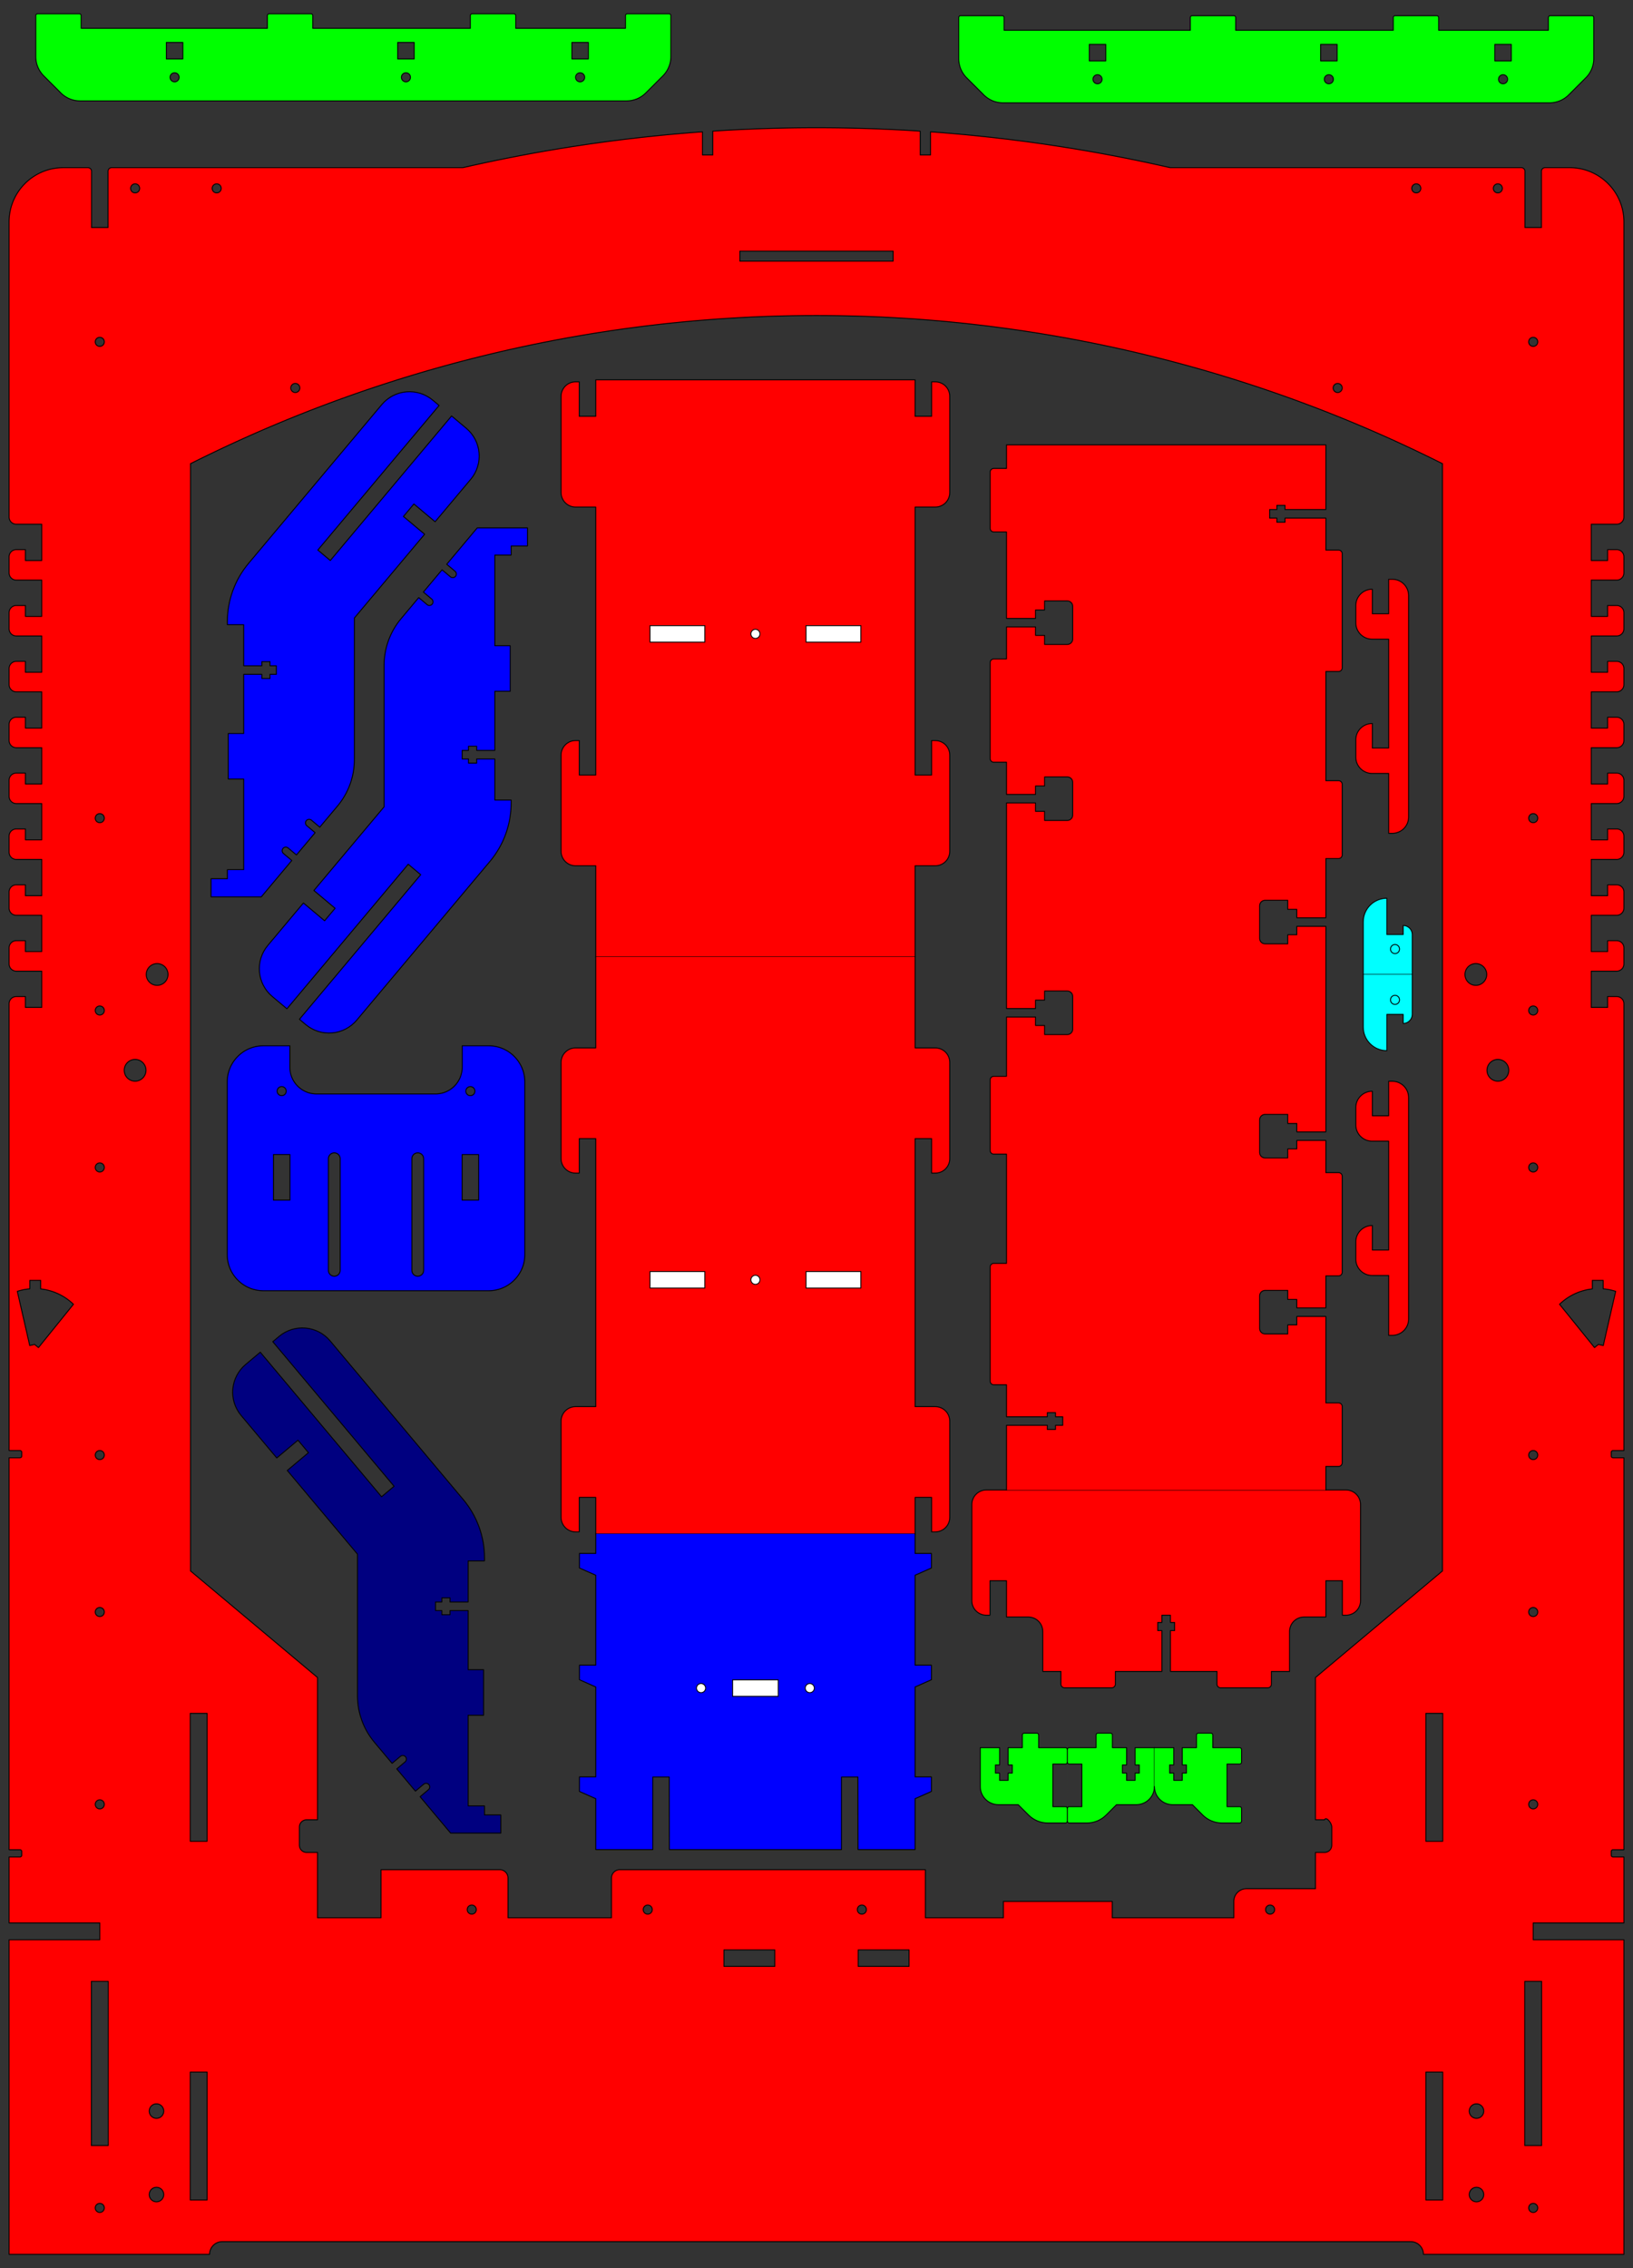 <?xml version="1.0" encoding="UTF-8" standalone="no"?>
<!-- Created with Inkscape (http://www.inkscape.org/) -->

<svg
   xmlns:dc="http://purl.org/dc/elements/1.1/"
   xmlns:cc="http://creativecommons.org/ns#"
   xmlns:rdf="http://www.w3.org/1999/02/22-rdf-syntax-ns#"
   xmlns:svg="http://www.w3.org/2000/svg"
   xmlns="http://www.w3.org/2000/svg"
   xmlns:sodipodi="http://sodipodi.sourceforge.net/DTD/sodipodi-0.dtd"
   xmlns:inkscape="http://www.inkscape.org/namespaces/inkscape"
   width="900mm"
   height="1250mm"
   viewBox="0 0 3188.976 4429.134"
   id="svg46764"
   version="1.1"
   inkscape:version="0.91 r13725"
   sodipodi:docname="A-1250x900_mm-mdf_9mm.svg">
  <rect x="0" y="0" width="3188.976" height="4429.134" fill="#333333" stroke="none"/>
  <defs
     id="defs46766" />
  <sodipodi:namedview
     id="base"
     pagecolor="#ffffff"
     bordercolor="#666666"
     borderopacity="1.0"
     inkscape:pageopacity="0.0"
     inkscape:pageshadow="2"
     inkscape:zoom="0.089635222"
     inkscape:cx="2627.5104"
     inkscape:cy="2556.2904"
     inkscape:document-units="mm"
     inkscape:current-layer="layer1"
     showgrid="false"
     inkscape:window-width="1152"
     inkscape:window-height="805"
     inkscape:window-x="0"
     inkscape:window-y="0"
     inkscape:window-maximized="1"
     inkscape:snap-bbox="false"
     inkscape:bbox-paths="true"
     inkscape:object-paths="true"
     inkscape:snap-intersection-paths="true"
     inkscape:object-nodes="true"
     inkscape:snap-midpoints="true"
     inkscape:snap-smooth-nodes="true" />
  <g
     inkscape:label="Capa 1"
     inkscape:groupmode="layer"
     id="layer1"
     transform="translate(0,3376.772)">
    <path
       style="display:inline;fill:#00ffff;fill-opacity:1;stroke:#000000;stroke-width:1.772;stroke-linecap:round;stroke-linejoin:round;stroke-miterlimit:4;stroke-dasharray:none;stroke-dashoffset:0"
       d="m 2708.273,-1622.693 c -25.44,0 -46.063,20.623 -46.063,46.063 l 0,102.756 95.669,0 0,-77.953 c 0,-9.784 -7.932,-17.717 -17.716,-17.717 l 0,17.717 -31.89,0 z"
       id="path12280-6-9"
       inkscape:connector-curvature="0"
       sodipodi:nodetypes="csccscccc" />
    <path
       sodipodi:nodetypes="csccccsc"
       inkscape:connector-curvature="0"
       id="path12287-7-0"
       d="m 2757.88,-1473.874 0,77.953 c 0,9.784 -7.932,17.717 -17.716,17.717 l 0,-17.717 -31.89,0 0,70.866 c -25.44,0 -46.063,-20.623 -46.063,-46.063 l 0,-102.756"
       style="display:inline;fill:#00ffff;fill-opacity:1;stroke:#000000;stroke-width:1.772;stroke-linecap:round;stroke-linejoin:round;stroke-miterlimit:4;stroke-dasharray:none;stroke-dashoffset:0" />
    <path
       style="display:inline;opacity:1;fill:#ff0000;fill-opacity:1;stroke:#000000;stroke-width:1.772;stroke-linecap:round;stroke-linejoin:round;stroke-miterlimit:4;stroke-dasharray:none;stroke-dashoffset:0;stroke-opacity:1"
       d="M 1594.473 249.459 C 1526.938 249.459 1459.406 251.695 1391.984 256.109 L 1391.984 302.602 L 1371.783 302.602 L 1371.783 257.508 C 1366.342 257.9 1360.897 258.271 1355.457 258.691 C 1275.91 264.844 1196.549 274.069 1117.564 286.373 C 1046.033 297.516 974.817 311.209 904.041 327.398 L 218.078 327.398 C 214.164 327.398 210.992 330.57 210.992 334.484 L 210.992 444.342 L 178.748 444.342 L 178.748 334.484 C 178.748 330.57 175.576 327.398 171.662 327.398 L 124.014 327.398 C 65.124 327.398 17.715 374.807 17.715 433.697 L 17.715 1009.519 C 17.715 1017.371 24.037 1023.693 31.889 1023.693 L 81.494 1023.693 L 81.494 1052.039 L 81.494 1073.299 L 81.494 1094.561 L 49.605 1094.561 L 49.605 1073.299 L 31.889 1073.299 C 24.037 1073.299 17.715 1079.621 17.715 1087.473 L 17.715 1118.623 C 17.715 1126.473 24.037 1132.795 31.889 1132.795 L 81.494 1132.795 L 81.494 1161.143 L 81.494 1182.402 L 81.494 1203.662 L 49.605 1203.662 L 49.605 1182.402 L 31.889 1182.402 C 24.037 1182.402 17.715 1188.72 17.715 1196.574 L 17.715 1227.711 C 17.715 1235.563 24.037 1241.883 31.889 1241.883 L 81.494 1241.883 L 81.494 1270.23 L 81.494 1291.49 L 81.494 1312.75 L 49.605 1312.75 L 49.605 1291.49 L 31.889 1291.49 C 24.037 1291.49 17.715 1297.812 17.715 1305.664 L 17.715 1336.799 C 17.715 1344.651 24.037 1350.973 31.889 1350.973 L 81.494 1350.973 L 81.494 1379.318 L 81.494 1400.578 L 81.494 1421.838 L 49.605 1421.838 L 49.605 1400.578 L 31.889 1400.578 C 24.037 1400.578 17.715 1406.9 17.715 1414.752 L 17.715 1445.887 C 17.715 1453.739 24.037 1460.061 31.889 1460.061 L 81.494 1460.061 L 81.494 1488.406 L 81.494 1509.666 L 81.494 1530.926 L 49.605 1530.926 L 49.605 1509.666 L 31.889 1509.666 C 24.037 1509.666 17.715 1515.988 17.715 1523.84 L 17.715 1554.982 C 17.715 1562.833 24.037 1569.156 31.889 1569.156 L 81.494 1569.156 L 81.494 1597.502 L 81.494 1618.762 L 81.494 1640.022 L 49.605 1640.022 L 49.605 1618.762 L 31.889 1618.762 C 24.037 1618.762 17.715 1625.082 17.715 1632.936 L 17.715 1664.07 C 17.715 1671.924 24.037 1678.244 31.889 1678.244 L 81.494 1678.244 L 81.494 1706.59 L 81.494 1727.85 L 81.494 1749.109 L 49.605 1749.109 L 49.605 1727.85 L 31.889 1727.85 C 24.037 1727.85 17.715 1734.176 17.715 1742.023 L 17.715 1773.158 C 17.715 1781.01 24.037 1787.332 31.889 1787.332 L 81.494 1787.332 L 81.494 1815.678 L 81.494 1836.938 L 81.494 1858.197 L 49.605 1858.197 L 49.605 1836.938 L 31.889 1836.938 C 24.037 1836.938 17.715 1843.259 17.715 1851.111 L 17.715 1882.248 C 17.715 1890.1 24.037 1896.42 31.889 1896.42 L 81.494 1896.42 L 81.494 1924.768 L 81.494 1946.027 L 81.494 1967.287 L 49.605 1967.287 L 49.605 1946.027 L 31.889 1946.027 C 24.037 1946.027 17.715 1952.347 17.715 1960.199 L 17.715 2832.525 L 38.975 2832.525 C 40.938 2832.525 42.518 2834.106 42.518 2836.068 L 42.518 2843.156 C 42.518 2845.119 40.938 2846.699 38.975 2846.699 L 17.715 2846.699 L 17.715 3612.053 L 38.975 3612.053 C 40.938 3612.053 42.518 3613.635 42.518 3615.598 L 42.518 3622.684 C 42.518 3624.647 40.938 3626.227 38.975 3626.227 L 17.715 3626.227 L 17.715 3693.516 L 17.715 3755.023 L 194.873 3755.023 L 194.873 3755.377 L 194.873 3787.621 L 194.873 3787.975 L 17.715 3787.975 L 17.715 4402.178 L 409.258 4402.178 C 409.258 4388.48 420.362 4377.373 434.061 4377.373 L 2754.93 4377.373 C 2768.628 4377.373 2779.732 4388.48 2779.732 4402.178 L 3171.262 4402.178 L 3171.262 3787.975 L 2994.096 3787.975 L 2994.096 3787.621 L 2994.096 3755.377 L 2994.096 3755.023 L 3171.262 3755.023 L 3171.262 3693.516 L 3171.262 3626.227 L 3150.008 3626.227 C 3148.045 3626.227 3146.465 3624.647 3146.465 3622.684 L 3146.465 3615.598 C 3146.465 3613.635 3148.045 3612.053 3150.008 3612.053 L 3171.262 3612.053 L 3171.262 2846.699 L 3150.008 2846.699 C 3148.045 2846.699 3146.465 2845.119 3146.465 2843.156 L 3146.465 2836.068 C 3146.465 2834.106 3148.045 2832.525 3150.008 2832.525 L 3171.262 2832.525 L 3171.262 1960.199 C 3171.262 1952.347 3164.94 1946.027 3157.088 1946.027 L 3139.371 1946.027 L 3139.371 1967.287 L 3107.482 1967.287 L 3107.482 1946.027 L 3107.482 1924.768 L 3107.482 1896.42 L 3157.088 1896.42 C 3164.94 1896.42 3171.262 1890.1 3171.262 1882.248 L 3171.262 1851.111 C 3171.262 1843.259 3164.94 1836.938 3157.088 1836.938 L 3139.371 1836.938 L 3139.371 1858.197 L 3107.482 1858.197 L 3107.482 1836.938 L 3107.482 1815.678 L 3107.482 1787.332 L 3157.088 1787.332 C 3164.94 1787.332 3171.262 1781.01 3171.262 1773.158 L 3171.262 1742.023 C 3171.262 1734.171 3164.94 1727.85 3157.088 1727.85 L 3139.371 1727.85 L 3139.371 1749.109 L 3107.482 1749.109 L 3107.482 1727.85 L 3107.482 1706.59 L 3107.482 1678.244 L 3157.088 1678.244 C 3164.94 1678.244 3171.262 1671.924 3171.262 1664.07 L 3171.262 1632.936 C 3171.262 1625.083 3164.94 1618.762 3157.088 1618.762 L 3139.371 1618.762 L 3139.371 1640.022 L 3107.482 1640.022 L 3107.482 1618.762 L 3107.482 1597.502 L 3107.482 1569.156 L 3157.088 1569.156 C 3164.94 1569.156 3171.262 1562.83 3171.262 1554.982 L 3171.262 1523.84 C 3171.262 1515.988 3164.94 1509.666 3157.088 1509.666 L 3139.371 1509.666 L 3139.371 1530.926 L 3107.482 1530.926 L 3107.482 1509.666 L 3107.482 1488.406 L 3107.482 1460.061 L 3157.088 1460.061 C 3164.94 1460.061 3171.262 1453.739 3171.262 1445.887 L 3171.262 1414.752 C 3171.262 1406.9 3164.94 1400.578 3157.088 1400.578 L 3139.371 1400.578 L 3139.371 1421.838 L 3107.482 1421.838 L 3107.482 1400.578 L 3107.482 1379.318 L 3107.482 1350.973 L 3157.088 1350.973 C 3164.94 1350.973 3171.262 1344.651 3171.262 1336.799 L 3171.262 1305.664 C 3171.262 1297.812 3164.94 1291.49 3157.088 1291.49 L 3139.371 1291.49 L 3139.371 1312.75 L 3107.482 1312.75 L 3107.482 1291.49 L 3107.482 1270.23 L 3107.482 1241.883 L 3157.088 1241.883 C 3164.94 1241.883 3171.262 1235.563 3171.262 1227.711 L 3171.262 1196.574 C 3171.262 1188.722 3164.94 1182.402 3157.088 1182.402 L 3139.371 1182.402 L 3139.371 1203.662 L 3107.482 1203.662 L 3107.482 1182.402 L 3107.482 1161.143 L 3107.482 1132.795 L 3157.088 1132.795 C 3164.94 1132.795 3171.262 1126.47 3171.262 1118.623 L 3171.262 1087.473 C 3171.262 1079.621 3164.94 1073.299 3157.088 1073.299 L 3139.371 1073.299 L 3139.371 1094.561 L 3107.482 1094.561 L 3107.482 1073.299 L 3107.482 1052.039 L 3107.482 1023.693 L 3157.088 1023.693 C 3164.94 1023.693 3171.262 1017.371 3171.262 1009.519 L 3171.262 433.697 C 3171.262 374.807 3123.851 327.398 3064.961 327.398 L 3064.951 327.398 L 3017.291 327.398 C 3013.377 327.398 3010.203 330.57 3010.203 334.484 L 3010.203 444.342 L 2977.961 444.342 L 2977.961 334.484 C 2977.961 330.57 2974.789 327.398 2970.875 327.398 L 2284.91 327.398 C 2214.127 311.209 2142.911 297.516 2071.379 286.373 C 1992.394 274.069 1913.033 264.844 1833.486 258.691 C 1828.051 258.271 1822.611 257.899 1817.174 257.508 L 1817.174 302.602 L 1796.973 302.602 L 1796.973 256.109 C 1729.547 251.694 1662.013 249.459 1594.473 249.459 z M 263.914 359 A 8.858 8.858 0 0 1 272.773 367.857 A 8.858 8.858 0 0 1 263.914 376.715 A 8.858 8.858 0 0 1 255.057 367.857 A 8.858 8.858 0 0 1 263.914 359 z M 423.172 359 A 8.858 8.858 0 0 1 432.031 367.857 A 8.858 8.858 0 0 1 423.172 376.715 A 8.858 8.858 0 0 1 414.314 367.857 A 8.858 8.858 0 0 1 423.172 359 z M 2765.781 359 A 8.858 8.858 0 0 1 2774.639 367.857 A 8.858 8.858 0 0 1 2765.781 376.715 A 8.858 8.858 0 0 1 2756.922 367.857 A 8.858 8.858 0 0 1 2765.781 359 z M 2925.039 359 A 8.858 8.858 0 0 1 2933.896 367.857 A 8.858 8.858 0 0 1 2925.039 376.715 A 8.858 8.858 0 0 1 2916.18 367.857 A 8.858 8.858 0 0 1 2925.039 359 z M 1444.777 490.418 L 1744.188 490.418 L 1744.188 509.906 L 1444.777 509.906 L 1444.777 490.418 z M 1594.477 616.102 C 1664.757 616.102 1735.037 618.812 1805.152 624.234 C 1875.268 629.657 1945.218 637.789 2014.838 648.635 C 2084.458 659.48 2153.749 673.039 2222.543 689.307 C 2291.337 705.575 2359.635 724.552 2427.273 746.242 C 2494.911 767.933 2561.886 792.334 2628.037 819.447 C 2691.816 845.588 2754.824 874.275 2816.918 905.457 L 2816.918 2915.447 L 2816.918 3027.768 L 2816.918 3067.678 L 2568.887 3275.799 L 2568.887 3553.59 L 2586.604 3553.59 C 2589.624 3546.342 2600.775 3559.91 2600.775 3567.762 L 2600.775 3603.195 C 2600.775 3611.047 2594.455 3617.369 2586.604 3617.369 L 2568.887 3617.369 L 2568.887 3688.229 L 2434.24 3688.229 C 2420.499 3688.229 2409.438 3699.29 2409.438 3713.031 L 2409.438 3744.92 L 2172.035 3744.92 L 2172.035 3713.031 L 1959.438 3713.031 L 1959.438 3744.92 L 1807.074 3744.92 L 1807.074 3651.023 L 1210.525 3651.023 C 1201.444 3651.023 1194.082 3658.388 1194.082 3667.467 L 1194.082 3744.92 L 992.113 3744.92 L 992.113 3667.467 C 992.113 3658.386 984.751 3651.023 975.67 3651.023 L 744.082 3651.023 L 744.082 3744.92 L 620.066 3744.92 L 620.066 3617.369 L 598.807 3617.369 C 590.955 3617.369 584.633 3611.047 584.633 3603.195 L 584.633 3567.762 C 584.633 3559.91 590.955 3553.59 598.807 3553.59 L 620.066 3553.59 L 620.066 3275.799 L 372.033 3067.678 L 372.033 3027.768 L 372.033 2915.447 L 372.033 905.459 C 434.133 874.279 497.137 845.589 560.918 819.447 C 627.069 792.334 694.044 767.933 761.682 746.242 C 829.32 724.552 897.618 705.575 966.412 689.307 C 1035.206 673.039 1104.497 659.48 1174.117 648.635 C 1243.737 637.789 1313.687 629.657 1383.803 624.234 C 1453.918 618.812 1524.196 616.102 1594.477 616.102 z M 194.871 658.703 A 8.858 8.858 0 0 1 203.729 667.561 A 8.858 8.858 0 0 1 194.871 676.42 A 8.858 8.858 0 0 1 186.012 667.561 A 8.858 8.858 0 0 1 194.871 658.703 z M 2994.086 658.703 A 8.858 8.858 0 0 1 3002.943 667.561 A 8.858 8.858 0 0 1 2994.086 676.42 A 8.858 8.858 0 0 1 2985.227 667.561 A 8.858 8.858 0 0 1 2994.086 658.703 z M 576.705 748.764 A 8.858 8.858 0 0 1 585.562 757.621 A 8.858 8.858 0 0 1 576.705 766.48 A 8.858 8.858 0 0 1 567.846 757.621 A 8.858 8.858 0 0 1 576.705 748.764 z M 2612.248 748.764 A 8.858 8.858 0 0 1 2621.106 757.621 A 8.858 8.858 0 0 1 2612.248 766.48 A 8.858 8.858 0 0 1 2603.391 757.621 A 8.858 8.858 0 0 1 2612.248 748.764 z M 194.871 1588.814 A 8.858 8.858 0 0 1 203.729 1597.672 A 8.858 8.858 0 0 1 194.871 1606.529 A 8.858 8.858 0 0 1 186.012 1597.672 A 8.858 8.858 0 0 1 194.871 1588.814 z M 2994.086 1588.814 A 8.858 8.858 0 0 1 3002.943 1597.672 A 8.858 8.858 0 0 1 2994.086 1606.529 A 8.858 8.858 0 0 1 2985.227 1597.672 A 8.858 8.858 0 0 1 2994.086 1588.814 z M 306.877 1881.654 A 21.26 21.26 0 0 1 328.137 1902.914 A 21.26 21.26 0 0 1 306.877 1924.174 A 21.26 21.26 0 0 1 285.617 1902.914 A 21.26 21.26 0 0 1 306.877 1881.654 z M 2882.074 1881.654 A 21.26 21.26 0 0 1 2903.334 1902.914 A 21.26 21.26 0 0 1 2882.074 1924.174 A 21.26 21.26 0 0 1 2860.814 1902.914 A 21.26 21.26 0 0 1 2882.074 1881.654 z M 194.871 1964.404 A 8.858 8.858 0 0 1 203.729 1973.262 A 8.858 8.858 0 0 1 194.871 1982.121 A 8.858 8.858 0 0 1 186.012 1973.262 A 8.858 8.858 0 0 1 194.871 1964.404 z M 2994.086 1964.404 A 8.858 8.858 0 0 1 3002.943 1973.262 A 8.858 8.858 0 0 1 2994.086 1982.121 A 8.858 8.858 0 0 1 2985.227 1973.262 A 8.858 8.858 0 0 1 2994.086 1964.404 z M 263.834 2068.769 A 21.26 21.26 0 0 1 285.094 2090.031 A 21.26 21.26 0 0 1 263.834 2111.291 A 21.26 21.26 0 0 1 242.574 2090.031 A 21.26 21.26 0 0 1 263.834 2068.769 z M 2925.119 2068.769 A 21.26 21.26 0 0 1 2946.379 2090.031 A 21.26 21.26 0 0 1 2925.119 2111.291 A 21.26 21.26 0 0 1 2903.859 2090.031 A 21.26 21.26 0 0 1 2925.119 2068.769 z M 194.871 2270.9 A 8.858 8.858 0 0 1 203.729 2279.758 A 8.858 8.858 0 0 1 194.871 2288.617 A 8.858 8.858 0 0 1 186.012 2279.758 A 8.858 8.858 0 0 1 194.871 2270.9 z M 2994.086 2270.9 A 8.858 8.858 0 0 1 3002.943 2279.758 A 8.858 8.858 0 0 1 2994.086 2288.617 A 8.858 8.858 0 0 1 2985.227 2279.758 A 8.858 8.858 0 0 1 2994.086 2270.9 z M 58.188 2500.299 L 79.447 2500.299 L 79.447 2516.93 A 109.18 109.18 0 0 1 143.441 2546.938 L 75.129 2631.533 L 67.545 2625.408 L 58.049 2627.582 L 33.779 2521.656 A 109.18 109.18 0 0 1 58.188 2516.764 L 58.188 2500.299 z M 3109.518 2500.299 L 3130.777 2500.299 L 3130.777 2516.764 A 109.18 109.18 0 0 1 3155.188 2521.656 L 3130.916 2627.582 L 3121.422 2625.408 L 3113.836 2631.533 L 3045.523 2546.938 A 109.18 109.18 0 0 1 3109.518 2516.93 L 3109.518 2500.299 z M 194.871 2832.525 A 8.858 8.858 0 0 1 203.729 2841.383 A 8.858 8.858 0 0 1 194.871 2850.24 A 8.858 8.858 0 0 1 186.012 2841.383 A 8.858 8.858 0 0 1 194.871 2832.525 z M 2994.086 2832.525 A 8.858 8.858 0 0 1 3002.943 2841.383 A 8.858 8.858 0 0 1 2994.086 2850.24 A 8.858 8.858 0 0 1 2985.227 2841.383 A 8.858 8.858 0 0 1 2994.086 2832.525 z M 2994.086 3139.019 A 8.858 8.858 0 0 1 3002.943 3147.879 A 8.858 8.858 0 0 1 2994.086 3156.736 A 8.858 8.858 0 0 1 2985.227 3147.879 A 8.858 8.858 0 0 1 2994.086 3139.019 z M 194.871 3139.021 A 8.858 8.858 0 0 1 203.729 3147.879 A 8.858 8.858 0 0 1 194.871 3156.738 A 8.858 8.858 0 0 1 186.012 3147.879 A 8.858 8.858 0 0 1 194.871 3139.021 z M 371.502 3345.768 L 404.455 3345.768 L 404.455 3595.57 L 371.502 3595.57 L 371.502 3345.768 z M 2784.504 3345.768 L 2817.457 3345.768 L 2817.457 3595.57 L 2784.504 3595.57 L 2784.504 3345.768 z M 194.871 3514.611 A 8.858 8.858 0 0 1 203.729 3523.469 A 8.858 8.858 0 0 1 194.871 3532.328 A 8.858 8.858 0 0 1 186.012 3523.469 A 8.858 8.858 0 0 1 194.871 3514.611 z M 2994.086 3514.611 A 8.858 8.858 0 0 1 3002.943 3523.469 A 8.858 8.858 0 0 1 2994.086 3532.328 A 8.858 8.858 0 0 1 2985.227 3523.469 A 8.858 8.858 0 0 1 2994.086 3514.611 z M 921.246 3720.123 A 8.858 8.858 0 0 1 930.105 3728.981 A 8.858 8.858 0 0 1 921.246 3737.84 A 8.858 8.858 0 0 1 912.389 3728.981 A 8.858 8.858 0 0 1 921.246 3720.123 z M 1264.947 3720.123 A 8.858 8.858 0 0 1 1273.807 3728.981 A 8.858 8.858 0 0 1 1264.947 3737.84 A 8.858 8.858 0 0 1 1256.09 3728.981 A 8.858 8.858 0 0 1 1264.947 3720.123 z M 1683.059 3720.123 A 8.858 8.858 0 0 1 1691.916 3728.981 A 8.858 8.858 0 0 1 1683.059 3737.84 A 8.858 8.858 0 0 1 1674.199 3728.981 A 8.858 8.858 0 0 1 1683.059 3720.123 z M 2480.305 3720.123 A 8.858 8.858 0 0 1 2489.164 3728.981 A 8.858 8.858 0 0 1 2480.305 3737.84 A 8.858 8.858 0 0 1 2471.447 3728.981 A 8.858 8.858 0 0 1 2480.305 3720.123 z M 1413.773 3807.643 L 1512.986 3807.643 L 1512.986 3839.887 L 1413.773 3839.887 L 1413.773 3807.643 z M 1675.978 3807.643 L 1775.191 3807.643 L 1775.191 3839.887 L 1675.978 3839.887 L 1675.978 3807.643 z M 178.395 3869.115 L 211.348 3869.115 L 211.348 4189.783 L 178.395 4189.783 L 178.395 3869.115 z M 2977.609 3869.115 L 3010.562 3869.115 L 3010.562 4189.783 L 2977.609 4189.783 L 2977.609 3869.115 z M 371.502 4046.279 L 404.455 4046.279 L 404.455 4296.082 L 371.502 4296.082 L 371.502 4046.279 z M 2784.504 4046.279 L 2817.457 4046.279 L 2817.457 4296.082 L 2784.504 4296.082 L 2784.504 4046.279 z M 305.383 4108.273 A 14.173 14.173 0 0 1 315.611 4112.424 A 14.173 14.173 0 0 1 315.611 4132.467 A 14.173 14.173 0 0 1 295.568 4132.467 A 14.173 14.173 0 0 1 295.568 4112.424 A 14.173 14.173 0 0 1 305.383 4108.273 z M 2883.16 4108.273 A 14.173 14.173 0 0 1 2893.389 4112.424 A 14.173 14.173 0 0 1 2893.389 4132.467 A 14.173 14.173 0 0 1 2873.344 4132.467 A 14.173 14.173 0 0 1 2873.344 4112.424 A 14.173 14.173 0 0 1 2883.16 4108.273 z M 305.383 4271.266 A 14.173 14.173 0 0 1 315.611 4275.414 A 14.173 14.173 0 0 1 315.611 4295.459 A 14.173 14.173 0 0 1 295.568 4295.459 A 14.173 14.173 0 0 1 295.568 4275.414 A 14.173 14.173 0 0 1 305.383 4271.266 z M 2883.16 4271.266 A 14.173 14.173 0 0 1 2893.389 4275.414 A 14.173 14.173 0 0 1 2893.389 4295.459 A 14.173 14.173 0 0 1 2873.344 4295.459 A 14.173 14.173 0 0 1 2873.344 4275.414 A 14.173 14.173 0 0 1 2883.16 4271.266 z M 194.871 4302.641 A 8.858 8.858 0 0 1 203.729 4311.498 A 8.858 8.858 0 0 1 194.871 4320.357 A 8.858 8.858 0 0 1 186.012 4311.498 A 8.858 8.858 0 0 1 194.871 4302.641 z M 2994.086 4302.641 A 8.858 8.858 0 0 1 3002.943 4311.498 A 8.858 8.858 0 0 1 2994.086 4320.357 A 8.858 8.858 0 0 1 2985.227 4311.498 A 8.858 8.858 0 0 1 2994.086 4302.641 z "
       transform="translate(0,-3376.772)"
       id="path27693-5" />
    <path
       inkscape:connector-curvature="0"
       id="path104275-0"
       d="m 2647.675,-1898.332 a 31.89,31.89 0 0 0 31.89,31.89 l 0.354,0 31.89,0 0,116.929 7.087,0 a 31.89,31.89 0 0 0 31.89,-31.89 l 0,-432.284 a 31.89,31.89 0 0 0 -31.89,-31.89 l -7.087,0 0,67.323 -31.89,0 0,-47.835 -0.354,0 a 31.89,31.89 0 0 0 -31.89,31.89 l 0,33.661 a 31.89,31.89 0 0 0 31.89,31.89 l 0.354,0 31.89,0 0,212.599 -31.89,0 0,-47.835 -0.354,0 a 31.89,31.89 0 0 0 -31.89,31.89 l 0,33.661 z"
       style="color:#000000;clip-rule:nonzero;display:inline;overflow:visible;visibility:visible;opacity:1;isolation:auto;mix-blend-mode:normal;color-interpolation:sRGB;color-interpolation-filters:linearRGB;solid-color:#000000;solid-opacity:1;fill:#ff0000;fill-opacity:1;fill-rule:nonzero;stroke:#000000;stroke-width:1.772;stroke-linecap:round;stroke-linejoin:round;stroke-miterlimit:4;stroke-dasharray:none;stroke-dashoffset:0;stroke-opacity:1;color-rendering:auto;image-rendering:auto;shape-rendering:auto;text-rendering:auto;enable-background:accumulate" />
    <path
       inkscape:connector-curvature="0"
       style="color:#000000;clip-rule:nonzero;display:inline;overflow:visible;visibility:visible;opacity:1;isolation:auto;mix-blend-mode:normal;color-interpolation:sRGB;color-interpolation-filters:linearRGB;solid-color:#000000;solid-opacity:1;fill:#ff0000;fill-opacity:1;fill-rule:nonzero;stroke:#000000;stroke-width:1.772;stroke-linecap:round;stroke-linejoin:round;stroke-miterlimit:4;stroke-dasharray:none;stroke-dashoffset:0;stroke-opacity:1;color-rendering:auto;image-rendering:auto;shape-rendering:auto;text-rendering:auto;enable-background:accumulate"
       d="m 1163.405,-2635.049 0,71.254 -32.243,0 0,-67.323 -7.087,0 c -15.704,0 -28.346,12.643 -28.346,28.346 l 0,187.795 c 0,15.704 12.643,28.346 28.346,28.346 l 7.087,0 32.243,0 0,523.351 -32.243,0 0,-67.323 -7.087,0 c -15.704,0 -28.346,12.643 -28.346,28.346 l 0,187.795 c 0,15.704 12.643,28.346 28.346,28.346 l 7.087,0 32.243,0 0,177.837 623.622,0 0,-177.837 32.243,0 7.087,0 c 15.704,0 28.346,-12.643 28.346,-28.346 l 0,-187.795 c 0,-15.704 -12.643,-28.346 -28.346,-28.346 l -7.087,0 0,67.323 -32.243,0 0,-523.351 32.243,0 7.087,0 c 15.704,0 28.346,-12.643 28.346,-28.346 l 0,-187.795 c 0,-15.704 -12.643,-28.346 -28.346,-28.346 l -7.087,0 0,67.323 -32.243,0 0,-71.254 -623.622,0 z"
       id="rect12161-1" />
    <path
       sodipodi:nodetypes="cccsssscccccssssccccccccsssscccccssssccc"
       id="path12547"
       d="m 1787.027,-1508.276 0,177.837 32.243,0 7.087,0 c 15.704,0 28.346,12.643 28.346,28.346 l 0,187.795 c 0,15.704 -12.643,28.346 -28.346,28.346 l -7.087,0 0,-67.323 -32.243,0 0,523.351 32.243,0 7.087,0 c 15.704,0 28.346,12.643 28.346,28.346 l 0,187.795 c 0,15.704 -12.643,28.346 -28.346,28.346 l -7.087,0 0,-67.323 -32.243,0 0,71.254 -623.622,0 0,-71.254 -32.243,0 0,67.323 -7.087,0 c -15.704,0 -28.346,-12.643 -28.346,-28.346 l 0,-187.795 c 0,-15.704 12.643,-28.346 28.346,-28.346 l 7.087,0 32.243,0 0,-523.351 -32.243,0 0,67.323 -7.087,0 c -15.704,0 -28.346,-12.643 -28.346,-28.346 l 0,-187.795 c 0,-15.704 12.643,-28.346 28.346,-28.346 l 7.087,0 32.243,0 0,-177.837"
       style="color:#000000;clip-rule:nonzero;display:inline;overflow:visible;visibility:visible;opacity:1;isolation:auto;mix-blend-mode:normal;color-interpolation:sRGB;color-interpolation-filters:linearRGB;solid-color:#000000;solid-opacity:1;fill:#ff0000;fill-opacity:1;fill-rule:nonzero;stroke:#000000;stroke-width:1.772;stroke-linecap:round;stroke-linejoin:round;stroke-miterlimit:4;stroke-dasharray:none;stroke-dashoffset:0;stroke-opacity:1;color-rendering:auto;image-rendering:auto;shape-rendering:auto;text-rendering:auto;enable-background:accumulate"
       inkscape:connector-curvature="0" />
    <path
       style="display:inline;opacity:1;fill:#00ff00;fill-opacity:1;stroke:#000000;stroke-width:1.772;stroke-linecap:round;stroke-linejoin:round;stroke-miterlimit:4;stroke-dasharray:none;stroke-dashoffset:0;stroke-opacity:1"
       d="M 1875.756 30.748 C 1873.793 30.748 1872.213 32.33 1872.213 34.293 L 1872.213 114.336 C 1872.213 128.43 1877.81 141.949 1887.777 151.914 L 1921.135 185.264 C 1931.102 195.229 1944.619 200.828 1958.713 200.828 L 3025.871 200.828 C 3039.965 200.828 3053.484 195.229 3063.451 185.264 L 3096.807 151.914 C 3106.774 141.949 3112.371 128.43 3112.371 114.336 L 3112.371 34.293 C 3112.371 32.33 3110.791 30.748 3108.828 30.748 L 3027.332 30.748 C 3025.369 30.748 3023.789 32.33 3023.789 34.293 L 3023.789 59.096 L 2809.418 59.096 L 2809.418 34.293 C 2809.418 32.33 2807.838 30.748 2805.875 30.748 L 2724.379 30.748 C 2722.416 30.748 2720.836 32.33 2720.836 34.293 L 2720.836 59.096 L 2413.102 59.096 L 2413.102 34.293 C 2413.102 32.33 2411.52 30.748 2409.557 30.748 L 2328.061 30.748 C 2326.097 30.748 2324.518 32.33 2324.518 34.293 L 2324.518 59.096 L 1960.795 59.096 L 1960.795 34.293 C 1960.795 32.33 1959.214 30.67 1957.252 30.748 L 1875.756 30.748 z M 2127.154 86.648 L 2159.398 86.648 L 2159.398 118.893 L 2127.154 118.893 L 2127.154 86.648 z M 2578.926 86.648 L 2611.17 86.648 L 2611.17 118.893 L 2578.926 118.893 L 2578.926 86.648 z M 2919.082 86.648 L 2951.326 86.648 L 2951.326 118.893 L 2919.082 118.893 L 2919.082 86.648 z M 2143.275 145.91 A 8.858 8.858 0 0 1 2152.135 154.77 A 8.858 8.858 0 0 1 2143.275 163.627 A 8.858 8.858 0 0 1 2134.418 154.77 A 8.858 8.858 0 0 1 2143.275 145.91 z M 2595.049 145.91 A 8.858 8.858 0 0 1 2603.906 154.77 A 8.858 8.858 0 0 1 2595.049 163.627 A 8.858 8.858 0 0 1 2586.189 154.77 A 8.858 8.858 0 0 1 2595.049 145.91 z M 2935.205 145.91 A 8.858 8.858 0 0 1 2944.064 154.77 A 8.858 8.858 0 0 1 2935.205 163.627 A 8.858 8.858 0 0 1 2926.348 154.77 A 8.858 8.858 0 0 1 2935.205 145.91 z "
       transform="translate(0,-3376.772)"
       id="rect6486-3-9" />
    <path
       style="display:inline;opacity:1;fill:#00ff00;fill-opacity:1;stroke:#000000;stroke-width:1.772;stroke-linecap:round;stroke-linejoin:round;stroke-miterlimit:4;stroke-dasharray:none;stroke-dashoffset:0;stroke-opacity:1"
       d="M 73.443 26.959 C 71.48 26.959 69.9 28.539 69.9 30.502 L 69.9 110.545 C 69.9 124.639 75.498 138.158 85.465 148.123 L 118.82 181.473 C 128.788 191.438 142.306 197.037 156.4 197.037 L 1223.559 197.037 C 1237.653 197.037 1251.169 191.438 1261.137 181.473 L 1294.494 148.123 C 1304.461 138.158 1310.059 124.639 1310.059 110.545 L 1310.059 30.502 C 1310.059 28.539 1308.479 26.959 1306.516 26.959 L 1225.02 26.959 C 1223.056 26.959 1221.477 28.539 1221.477 30.502 L 1221.477 55.305 L 1007.106 55.305 L 1007.106 30.502 C 1007.106 28.539 1005.525 26.959 1003.562 26.959 L 922.066 26.959 C 920.103 26.959 918.523 28.539 918.523 30.502 L 918.523 55.305 L 610.787 55.305 L 610.787 30.502 C 610.787 28.539 609.207 26.959 607.244 26.959 L 525.748 26.959 C 523.785 26.959 522.205 28.539 522.205 30.502 L 522.205 55.305 L 158.482 55.305 L 158.482 30.502 C 158.482 28.539 156.901 26.881 154.939 26.959 L 73.443 26.959 z M 324.842 82.859 L 357.086 82.859 L 357.086 115.104 L 324.842 115.104 L 324.842 82.859 z M 776.613 82.859 L 808.857 82.859 L 808.857 115.104 L 776.613 115.104 L 776.613 82.859 z M 1116.77 82.859 L 1149.014 82.859 L 1149.014 115.104 L 1116.77 115.104 L 1116.77 82.859 z M 340.963 142.121 A 8.858 8.858 0 0 1 349.82 150.979 A 8.858 8.858 0 0 1 340.963 159.838 A 8.858 8.858 0 0 1 332.105 150.979 A 8.858 8.858 0 0 1 340.963 142.121 z M 792.734 142.121 A 8.858 8.858 0 0 1 801.594 150.979 A 8.858 8.858 0 0 1 792.734 159.838 A 8.858 8.858 0 0 1 783.877 150.979 A 8.858 8.858 0 0 1 792.734 142.121 z M 1132.893 142.121 A 8.858 8.858 0 0 1 1141.75 150.979 A 8.858 8.858 0 0 1 1132.893 159.838 A 8.858 8.858 0 0 1 1124.035 150.979 A 8.858 8.858 0 0 1 1132.893 142.121 z "
       transform="translate(0,-3376.772)"
       id="path103541-2" />
    <g
       style="display:inline;fill:#00ff00;stroke:#000000;stroke-width:0.5;stroke-miterlimit:4;stroke-dasharray:none"
       id="g39694-5"
       transform="matrix(0,-3.543,3.543,0,-18083.447,10403.952)">
      <g
         style="display:inline;fill:#00ff00;stroke:#000000;stroke-width:0.5;stroke-miterlimit:4;stroke-dasharray:none"
         id="g18136-0-2-9-8"
         transform="matrix(1,0,0,-1,3817.423,7743.262)">
        <path
           sodipodi:nodetypes="csccsccccscccccsscccccccccccccccsssscccsc"
           style="display:inline;opacity:1;fill:#00ff00;fill-opacity:1;stroke:#000000;stroke-width:0.5;stroke-linecap:round;stroke-linejoin:round;stroke-miterlimit:4;stroke-dasharray:none;stroke-dashoffset:0;stroke-opacity:1"
           d="m -899.119,2050.961 c -0.554,0 -1,0.446 -1,1 l 0,7.002 -23.5,0 0,-7 c 0,-0.554 -0.446,-1 -1,-1 m -7,0 0,0 0,0 c -0.554,0 -1,0.446 -1,1 l 0,7 0,1.027 0,1.76 c 8e-5,3.978 1.58,7.793 4.393,10.605 l 5.707,5.707 0,10.9 c 0,5.54 4.46,10 10,10 l 17.113,0 4.287,0 0,-10.65 -9.5,0 0,2.301 -4.5,0 0,-2.301 -4,0 0,-4.699 4,0 0,-2.301 4.5,0 0,2.301 9.5,0 0,-7.824 7,0 c 0.554,0 1,-0.446 1,-1 l 0,-7 c 0,-0.554 -0.446,-1 -1,-1 l -7,0 0,-3.603 0,-4.221 0,-7.002 c 0,-0.554 -0.446,-1 -1,-1"
           id="path18138-2-8-1-7"
           inkscape:connector-curvature="0" />
      </g>
      <g
         transform="translate(3816.66,3634.785)"
         id="g103806-9-0-0"
         style="display:inline;fill:#00ff00;stroke:#000000;stroke-width:0.5;stroke-miterlimit:4;stroke-dasharray:none">
        <path
           inkscape:connector-curvature="0"
           id="path103808-7-7-4"
           d="m -930.855,2057.516 c -0.554,0 -1,0.446 -1,1 l 0,7 0,1.027 0,1.76 c 8e-5,3.978 1.58,7.793 4.393,10.605 l 5.707,5.707 0,10.9 c 0,5.54 4.46,10 10,10 l 17.113,0 4.287,0 0,-10.65 -9.5,0 0,2.301 -4.5,0 0,-2.301 -4,0 0,-4.699 4,0 0,-2.301 4.5,0 0,2.301 9.5,0 0,-7.824 7,0 c 0.554,0 1,-0.446 1,-1 l 0,-7 c 0,-0.554 -0.446,-1 -1,-1 l -7,0 0,-3.603 0,-4.221 0,-7.002 c 0,-0.554 -0.446,-1 -1,-1 l -7,0 c -0.554,0 -1,0.446 -1,1 l 0,7.002 -23.5,0 0,-7 c 0,-0.554 -0.446,-1 -1,-1 l -7,0 0,0 z"
           style="display:inline;opacity:1;fill:#00ff00;fill-opacity:1;stroke:#000000;stroke-width:0.5;stroke-linecap:round;stroke-linejoin:round;stroke-miterlimit:4;stroke-dasharray:none;stroke-dashoffset:0;stroke-opacity:1" />
      </g>
      <g
         style="display:inline;fill:#00ff00;stroke:#000000;stroke-width:0.5;stroke-miterlimit:4;stroke-dasharray:none"
         id="g14560-8"
         transform="matrix(1,0,0,-1,3816.66,7845.817)">
        <path
           sodipodi:nodetypes="ccccccccccccccsssscccssssccsscccscccccsc"
           style="display:inline;opacity:1;fill:#00ff00;fill-opacity:1;stroke:#000000;stroke-width:0.5;stroke-linecap:round;stroke-linejoin:round;stroke-miterlimit:4;stroke-dasharray:none;stroke-dashoffset:0;stroke-opacity:1"
           d="m -890.355,2105.516 0,-10.65 -9.5,0 0,2.301 -4.5,0 0,-2.301 -4,0 0,-4.699 4,0 0,-2.301 4.5,0 0,2.301 9.5,0 0,-7.824 7,0 c 0.554,0 1,-0.446 1,-1 l 0,-7 c 0,-0.554 -0.446,-1 -1,-1 l -7,0 0,-3.603 0,-4.221 0,-7.002 c 0,-0.554 -0.446,-1 -1,-1 l -7,0 c -0.554,0 -1,0.446 -1,1 l 0,7.002 -23.5,0 0,-7 c 0,-0.554 -0.446,-1 -1,-1 l -7,0 0,0 0,0 c -0.554,0 -1,0.446 -1,1 l 0,7 0,1.027 0,1.76 c 8e-5,3.978 1.58,7.793 4.393,10.605 l 5.707,5.707 0,10.9 c 0,5.54 4.46,10 10,10"
           id="path14562-0"
           inkscape:connector-curvature="0" />
      </g>
    </g>
    <path
       style="color:#000000;clip-rule:nonzero;display:inline;overflow:visible;visibility:visible;opacity:1;isolation:auto;mix-blend-mode:normal;color-interpolation:sRGB;color-interpolation-filters:linearRGB;solid-color:#000000;solid-opacity:1;fill:#ff0000;fill-opacity:1;fill-rule:nonzero;stroke:#000000;stroke-width:1.772;stroke-linecap:round;stroke-linejoin:round;stroke-miterlimit:4;stroke-dasharray:none;stroke-dashoffset:0;stroke-opacity:1;color-rendering:auto;image-rendering:auto;shape-rendering:auto;text-rendering:auto;enable-background:accumulate"
       d="m 2647.675,-918.012 a 31.89,31.89 0 0 0 31.89,31.89 l 0.354,0 31.89,0 0,116.929 7.087,0 a 31.89,31.89 0 0 0 31.89,-31.89 l 0,-432.284 a 31.89,31.89 0 0 0 -31.89,-31.89 l -7.087,0 0,67.323 -31.89,0 0,-47.835 -0.354,0 a 31.89,31.89 0 0 0 -31.89,31.89 l 0,33.661 a 31.89,31.89 0 0 0 31.89,31.89 l 0.354,0 31.89,0 0,212.599 -31.89,0 0,-47.835 -0.354,0 a 31.89,31.89 0 0 0 -31.89,31.89 l 0,33.661 z"
       id="path39900"
       inkscape:connector-curvature="0" />
    <path
       inkscape:connector-curvature="0"
       id="path29992"
       d="m 412.127,-1625.371 0,-35.432 31.89,4e-4 0,-17.728 31.89,7e-4 0,-176.984 -30.117,0 -3.6e-4,-88.941 30.121,0 0,-115.506 35.442,-7e-4 7.1e-4,8.149 15.945,-3e-4 -7.1e-4,-8.149 12.394,0 0.002,-16.648 -12.404,-7e-4 0,-8.154 -15.945,-4e-4 0,8.155 -35.432,0 -0.003,-18.784 0,-16.662 0,-44.82 -31.89,0 -0.001,-5.855 c -7.1e-4,-41.699 14.692,-82.065 41.496,-114.008 l 36.072,-42.989 223.827,-266.747 c 25.236,-30.075 69.764,-33.98 99.838,-8.744 l 12.214,10.249 -236.875,282.296 24.429,20.498 236.875,-282.296 28.5,23.915 c 30.075,25.236 33.981,69.763 8.745,99.837 l -69.467,82.787 -41.399,-34.738 -20.494,24.424 41.394,34.733 -137.123,163.417 0,276.377 -3.6e-4,0.057 c 0,33.309 -11.748,65.55 -33.158,91.066 l -34.417,41.017 -16.286,-13.666 c -3.008,-2.523 -7.46,-2.134 -9.984,0.874 -2.524,3.007 -2.134,7.46 0.873,9.984 l 16.286,13.665 -36.442,43.43 -16.286,-13.666 c -3.007,-2.523 -7.46,-2.134 -9.984,0.874 -2.524,3.007 -2.134,7.46 0.873,9.984 l 16.286,13.665 -59.622,71.055 -66.173,0 -31.885,0 -0.035,0.035 z"
       style="color:#000000;clip-rule:nonzero;display:inline;overflow:visible;visibility:visible;opacity:1;isolation:auto;mix-blend-mode:normal;color-interpolation:sRGB;color-interpolation-filters:linearRGB;solid-color:#000000;solid-opacity:1;fill:#0000ff;fill-opacity:1;fill-rule:nonzero;stroke:#000000;stroke-width:1.772;stroke-linecap:round;stroke-linejoin:round;stroke-miterlimit:4;stroke-dasharray:none;stroke-dashoffset:0;stroke-opacity:1;color-rendering:auto;image-rendering:auto;shape-rendering:auto;text-rendering:auto;enable-background:accumulate" />
    <path
       style="color:#000000;clip-rule:nonzero;display:inline;overflow:visible;visibility:visible;opacity:1;isolation:auto;mix-blend-mode:normal;color-interpolation:sRGB;color-interpolation-filters:linearRGB;solid-color:#000000;solid-opacity:1;fill:#0000ff;fill-opacity:1;fill-rule:nonzero;stroke:#000000;stroke-width:1.772;stroke-linecap:round;stroke-linejoin:round;stroke-miterlimit:4;stroke-dasharray:none;stroke-dashoffset:0;stroke-opacity:1;color-rendering:auto;image-rendering:auto;shape-rendering:auto;text-rendering:auto;enable-background:accumulate"
       d="m 1030.081,-2345.981 0,35.432 -31.89,-4e-4 0,17.728 -31.89,-7e-4 0,176.984 30.117,0 3.5e-4,88.941 -30.121,0 0,115.506 -35.442,7e-4 -7.1e-4,-8.149 -15.945,3e-4 7.1e-4,8.149 -12.394,0 -0.003,16.648 12.404,7e-4 0,8.154 15.945,3e-4 0,-8.155 35.432,0 0.003,18.784 0,16.662 0,44.82 31.89,0 10e-4,5.855 c 7.1e-4,41.699 -14.692,82.065 -41.496,114.008 l -36.072,42.989 -223.827,266.747 c -25.236,30.075 -69.763,33.98 -99.838,8.744 l -12.214,-10.249 236.874,-282.296 -24.429,-20.498 -236.874,282.296 -28.501,-23.915 c -30.075,-25.236 -33.98,-69.763 -8.745,-99.837 l 69.467,-82.787 41.399,34.738 20.494,-24.424 -41.393,-34.733 137.123,-163.417 0,-276.377 0,-0.057 c 0,-33.309 11.748,-65.55 33.158,-91.066 l 34.418,-41.017 16.286,13.666 c 3.008,2.524 7.46,2.134 9.984,-0.874 2.524,-3.007 2.134,-7.46 -0.873,-9.984 l -16.286,-13.665 36.442,-43.43 16.286,13.666 c 3.008,2.524 7.46,2.134 9.984,-0.873 2.524,-3.007 2.134,-7.46 -0.874,-9.984 l -16.286,-13.665 59.622,-71.055 66.173,0 31.885,0 0.036,-0.035 z"
       id="path29998"
       inkscape:connector-curvature="0" />
    <path
       inkscape:connector-curvature="0"
       id="path30002"
       d="m 978.039,202.829 0,-35.432 -31.89,3e-4 0,-17.728 -31.89,7e-4 0,-176.984 30.117,0 3.6e-4,-88.941 -30.121,0 0,-115.506 -35.442,-7e-4 -7.1e-4,8.149 -15.945,-3e-4 7.1e-4,-8.149 -12.394,0 -0.003,-16.648 12.404,-7e-4 0,-8.154 15.945,-3e-4 0,8.155 35.432,0 0.003,-18.784 0,-16.662 0,-44.82 31.89,0 10e-4,-5.855 c 7.1e-4,-41.699 -14.692,-82.065 -41.496,-114.008 l -36.072,-42.994 -223.827,-266.747 c -25.236,-30.075 -69.763,-33.98 -99.838,-8.744 l -12.214,10.249 236.874,282.296 -24.429,20.498 -236.874,-282.296 -28.501,23.915 c -30.075,25.236 -33.98,69.763 -8.745,99.837 l 69.467,82.787 41.399,-34.738 20.494,24.424 -41.393,34.733 137.123,163.417 0,276.377 0,0.057 c 0,33.309 11.748,65.55 33.158,91.066 L 765.689,66.615 781.974,52.95 c 3.008,-2.524 7.46,-2.134 9.984,0.874 2.524,3.007 2.134,7.46 -0.873,9.984 l -16.286,13.665 36.442,43.43 16.286,-13.666 c 3.008,-2.524 7.46,-2.134 9.984,0.873 2.524,3.008 2.134,7.46 -0.874,9.984 l -16.286,13.665 59.622,71.055 66.173,0 31.885,0 0.035,0.035 z"
       style="color:#000000;clip-rule:nonzero;display:inline;overflow:visible;visibility:visible;opacity:1;isolation:auto;mix-blend-mode:normal;color-interpolation:sRGB;color-interpolation-filters:linearRGB;solid-color:#000000;solid-opacity:1;fill:#000080;fill-opacity:1;fill-rule:nonzero;stroke:#000000;stroke-width:1.772;stroke-linecap:round;stroke-linejoin:round;stroke-miterlimit:4;stroke-dasharray:none;stroke-dashoffset:0;stroke-opacity:1;color-rendering:auto;image-rendering:auto;shape-rendering:auto;text-rendering:auto;enable-background:accumulate" />
    <path
       style="color:#000000;clip-rule:nonzero;display:inline;overflow:visible;visibility:visible;opacity:1;isolation:auto;mix-blend-mode:normal;color-interpolation:sRGB;color-interpolation-filters:linearRGB;solid-color:#000000;solid-opacity:1;fill:#0000ff;fill-opacity:1;fill-rule:nonzero;stroke:#000000;stroke-width:1.772;stroke-linecap:round;stroke-linejoin:round;stroke-miterlimit:4;stroke-dasharray:none;stroke-dashoffset:0;stroke-opacity:1;color-rendering:auto;image-rendering:auto;shape-rendering:auto;text-rendering:auto;enable-background:accumulate"
       d="M 514.635 2042.143 C 475.375 2042.143 443.768 2073.748 443.768 2113.008 L 443.768 2449.623 C 443.768 2488.883 475.375 2520.488 514.635 2520.488 L 954.004 2520.488 C 993.264 2520.488 1024.871 2488.883 1024.871 2449.623 L 1024.871 2113.008 C 1024.871 2073.748 993.264 2042.143 954.004 2042.143 L 902.627 2042.143 L 902.627 2083.936 C 902.627 2112.918 879.297 2136.254 850.314 2136.254 L 618.332 2136.254 C 589.349 2136.254 566.012 2112.918 566.012 2083.936 L 566.012 2042.143 L 514.635 2042.143 z M 550.068 2121.869 A 8.858 8.858 0 0 1 558.928 2130.727 A 8.858 8.858 0 0 1 550.068 2139.586 A 8.858 8.858 0 0 1 541.211 2130.727 A 8.858 8.858 0 0 1 550.068 2121.869 z M 918.574 2121.869 A 8.858 8.858 0 0 1 927.432 2130.727 A 8.858 8.858 0 0 1 918.574 2139.586 A 8.858 8.858 0 0 1 909.715 2130.727 A 8.858 8.858 0 0 1 918.574 2121.869 z M 652.824 2251.197 C 659.204 2251.197 664.342 2256.333 664.342 2262.713 L 664.342 2480.627 C 664.342 2487.007 659.204 2492.143 652.824 2492.143 C 646.444 2492.143 641.309 2487.007 641.309 2480.627 L 641.309 2262.713 C 641.309 2256.333 646.444 2251.197 652.824 2251.197 z M 815.818 2251.197 C 822.198 2251.197 827.334 2256.333 827.334 2262.713 L 827.334 2480.627 C 827.334 2487.007 822.198 2492.143 815.818 2492.143 C 809.439 2492.143 804.301 2487.007 804.301 2480.627 L 804.301 2262.713 C 804.301 2256.333 809.439 2251.197 815.818 2251.197 z M 533.947 2254.564 L 566.191 2254.564 L 566.191 2343.5 L 533.947 2343.5 L 533.947 2254.564 z M 902.451 2254.564 L 934.695 2254.564 L 934.695 2343.5 L 902.451 2343.5 L 902.451 2254.564 z "
       transform="translate(0,-3376.772)"
       id="rect14000-9" />
    <path
       inkscape:connector-curvature="0"
       style="color:#000000;clip-rule:nonzero;display:inline;overflow:visible;visibility:visible;opacity:1;isolation:auto;mix-blend-mode:normal;color-interpolation:sRGB;color-interpolation-filters:linearRGB;solid-color:#000000;solid-opacity:1;fill:#ff0000;fill-opacity:1;fill-rule:nonzero;stroke:#000000;stroke-width:1.772;stroke-linecap:round;stroke-linejoin:round;stroke-miterlimit:4;stroke-dasharray:none;stroke-dashoffset:0;stroke-opacity:1;color-rendering:auto;image-rendering:auto;shape-rendering:auto;text-rendering:auto;enable-background:accumulate"
       d="m 2475.774,-80.947 c 3.926,0 7.087,-3.161 7.087,-7.087 l 0,-24.803 35.433,0 0,-77.953 c 0,-15.704 12.643,-28.346 28.346,-28.346 l 42.52,0 0,-70.866 32.243,0 0,67.323 7.087,0 c 15.704,0 28.346,-12.643 28.346,-28.346 l 0,-187.795 c 0,-15.704 -12.643,-28.347 -28.346,-28.347 l -702.281,0 c -15.704,0 -28.346,12.643 -28.346,28.347 l 0,187.795 c 0,15.704 12.643,28.346 28.346,28.346 l 7.087,0 0,-67.323 32.243,0 0,70.866 42.52,0 c 15.704,0 28.346,12.643 28.346,28.346 l 0,77.953 35.433,0 0,24.803 c 0,3.926 3.161,7.087 7.087,7.087 l 92.126,0 c 3.926,0 7.087,-3.161 7.087,-7.087 l 0,-24.803 90.887,0 0,-79.725 -8.152,0 0,-15.945 8.152,0 0,-14.173 16.651,0 0,14.173 8.152,0 0,15.945 -8.152,0 0,79.725 90.887,0 0,24.803 c 0,3.926 3.161,7.087 7.087,7.087 z"
       id="rect12096-0"
       sodipodi:nodetypes="ssccssccccsssccsssccccssccssssccccccccccccccsss" />
    <path
       inkscape:connector-curvature="0"
       style="display:inline;opacity:1;fill:#ff0000;fill-opacity:1;stroke:#000000;stroke-width:1.772;stroke-linecap:round;stroke-linejoin:round;stroke-miterlimit:4;stroke-dasharray:none;stroke-dashoffset:0;stroke-opacity:1"
       d="m 2589.153,-467.168 0,-46.063 24.81,0 c 3.926,0 7.087,-3.161 7.087,-7.087 l 0,-109.843 c 0,-3.926 -3.161,-7.087 -7.087,-7.087 l -24.81,0 0,-168.84 -56.686,0 0,16.478 -17.716,0 0,17.717 -31.89,0 -8.858,0 -3.543,0 c -5.889,0 -10.63,-4.741 -10.63,-10.63 l 0,-63.78 c 0,-5.889 4.741,-10.63 10.63,-10.63 l 3.543,0 8.858,0 31.89,0 0,17.717 17.716,0 0,16.478 56.686,0 0,-62.541 24.81,0 c 3.926,0 7.087,-3.161 7.087,-7.087 l 0,-187.443 c 0,-3.926 -3.161,-7.087 -7.087,-7.087 l -24.81,0 0,-62.894 -56.686,0 0,16.478 -17.716,0 0,17.717 -31.89,0 -8.858,0 -3.543,0 c -5.889,0 -10.63,-4.741 -10.63,-10.63 l 0,-63.779 c 0,-5.889 4.741,-10.63 10.63,-10.63 l 3.543,0 8.858,0 31.89,0 0,17.717 17.716,0 0,16.478 56.686,0 0,-401.46 -56.686,0 0,16.478 -17.716,0 0,17.717 -31.89,0 -8.858,0 -3.543,0 c -5.889,0 -10.63,-4.741 -10.63,-10.63 l 0,-63.78 c 0,-5.889 4.741,-10.63 10.63,-10.63 l 3.543,0 8.858,0 31.89,0 0,17.717 17.716,0 0,16.478 56.686,0 0,-115.691 24.81,0 c 3.926,0 7.087,-3.161 7.087,-7.087 l 0,-137.836 c 0,-3.926 -3.161,-7.087 -7.087,-7.087 l -24.81,0 0,-213.304 24.81,0 c 3.926,0 7.087,-3.161 7.087,-7.087 l 0,-222.876 c 0,-3.926 -3.161,-7.087 -7.087,-7.087 l -24.81,0 0,-62.541 -79.718,0 0,8.152 -15.945,0 0,-8.152 -14.173,0 0,-16.651 14.173,0 0,-8.152 15.945,0 0,8.152 79.718,0 0,-126.32 -623.623,0 0,46.063 -24.796,0 c -3.926,0 -7.087,3.161 -7.087,7.087 l 0,109.843 c 0,3.926 3.161,7.087 7.087,7.087 l 24.796,0 0,168.84 56.7,0 0,-16.478 17.716,0 0,-17.716 31.89,0 8.858,0 3.543,0 c 5.889,0 10.63,4.741 10.63,10.63 l 0,63.78 c 0,5.889 -4.741,10.63 -10.63,10.63 l -3.543,0 -8.858,0 -31.89,0 0,-17.716 -17.716,0 0,-16.478 -56.7,0 0,62.541 -24.796,0 c -3.926,0 -7.087,3.161 -7.087,7.087 l 0,187.442 c 0,3.926 3.161,7.087 7.087,7.087 l 24.796,0 0,62.894 56.7,0 0,-16.478 17.716,0 0,-17.717 31.89,0 8.858,0 3.543,0 c 5.889,0 10.63,4.741 10.63,10.63 l 0,63.779 c 0,5.889 -4.741,10.63 -10.63,10.63 l -3.543,0 -8.858,0 -31.89,0 0,-17.717 -17.716,0 0,-16.478 -56.7,0 0,401.46 56.7,0 0,-16.478 17.716,0 0,-17.717 31.89,0 8.858,0 3.543,0 c 5.889,0 10.63,4.741 10.63,10.63 l 0,63.78 c 0,5.889 -4.741,10.63 -10.63,10.63 l -3.543,0 -8.858,0 -31.89,0 0,-17.717 -17.716,0 0,-16.478 -56.7,0 0,115.691 -24.796,0 c -3.926,0 -7.087,3.161 -7.087,7.087 l 0,137.836 c 0,3.926 3.161,7.087 7.087,7.087 l 24.796,0 0,213.304 -24.796,0 c -3.926,0 -7.087,3.161 -7.087,7.087 l 0,222.876 c 0,3.926 3.161,7.087 7.087,7.087 l 24.796,0 0,62.541 79.731,0 0,-8.152 15.945,0 0,8.152 14.173,0 0,16.651 -14.173,0 0,8.152 -15.945,0 0,-8.152 -79.731,0 0,126.32"
       id="path39613"
       sodipodi:nodetypes="ccssssccccccccssssccccccccssssccccccccssssccccccccccccccssssccccccccssssccssssccccccccccccccccssssccccccccssssccccccccssssccccccccssssccccccccccccccssssccccccccssssccsssscccccccccccccc" />
    <circle
       style="display:inline;fill:none;fill-opacity:1;stroke:#000000;stroke-width:1.772;stroke-linecap:round;stroke-linejoin:round;stroke-miterlimit:4;stroke-dasharray:none;stroke-dashoffset:0"
       id="circle12282-2-6"
       cx="2724.218"
       cy="-1523.48"
       r="8.858" />
    <circle
       transform="scale(1,-1)"
       r="8.858"
       cy="1424.267"
       cx="2724.218"
       id="circle12289-5-4"
       style="display:inline;fill:none;fill-opacity:1;stroke:#000000;stroke-width:1.772;stroke-linecap:round;stroke-linejoin:round;stroke-miterlimit:4;stroke-dasharray:none;stroke-dashoffset:0" />
    <path
       sodipodi:nodetypes="ccccccccccccccccccccccccccccccccccccc"
       inkscape:connector-curvature="0"
       style="display:inline;opacity:1;fill:#0000ff;fill-opacity:1;stroke:#000000;stroke-width:1.772;stroke-linecap:round;stroke-linejoin:round;stroke-miterlimit:4;stroke-dasharray:none;stroke-dashoffset:0;stroke-opacity:1"
       d="m 1163.405,-381.502 0,38.229 -31.89,0 0,28.346 31.89,14.173 0,175.657 -31.89,0 0,28.346 31.89,14.173 0,175.664 -31.89,0 0,28.346 31.89,14.173 0,99.427 111.434,0 0,-141.732 32.071,0 0.181,141.732 336.255,0 0,-141.732 32.071,0 0.181,141.732 111.434,0 0,0 0,-99.427 31.89,-14.173 0,-28.346 -31.89,0 0,-175.664 31.89,-14.173 0,-28.346 -31.89,0 0,-175.657 31.89,-14.173 0,-28.346 -31.89,0 0,-38.229"
       id="path20314-6" />
    <path
       style="color:#000000;clip-rule:nonzero;display:inline;overflow:visible;visibility:visible;opacity:1;isolation:auto;mix-blend-mode:normal;color-interpolation:sRGB;color-interpolation-filters:linearRGB;solid-color:#000000;solid-opacity:1;fill:#ffffff;fill-opacity:1;fill-rule:nonzero;stroke:#000000;stroke-width:1.772;stroke-linecap:round;stroke-linejoin:round;stroke-miterlimit:4;stroke-dasharray:none;stroke-dashoffset:0;stroke-opacity:1;color-rendering:auto;image-rendering:auto;shape-rendering:auto;text-rendering:auto;enable-background:accumulate"
       d="M 1269.352 2483.045 L 1269.352 2515.289 L 1376.359 2515.289 L 1376.359 2483.045 L 1269.352 2483.045 z M 1574.076 2483.045 L 1574.076 2515.289 L 1681.084 2515.289 L 1681.084 2483.045 L 1574.076 2483.045 z M 1475.217 2490.309 A 8.858 8.858 0 0 0 1466.359 2499.166 A 8.858 8.858 0 0 0 1475.217 2508.025 A 8.858 8.858 0 0 0 1484.076 2499.166 A 8.858 8.858 0 0 0 1475.217 2490.309 z "
       transform="translate(0,-3376.772)"
       id="path12549" />
    <path
       style="color:#000000;clip-rule:nonzero;display:inline;overflow:visible;visibility:visible;opacity:1;isolation:auto;mix-blend-mode:normal;color-interpolation:sRGB;color-interpolation-filters:linearRGB;solid-color:#000000;solid-opacity:1;fill:#ffffff;fill-opacity:1;fill-rule:nonzero;stroke:#000000;stroke-width:1.772;stroke-linecap:round;stroke-linejoin:round;stroke-miterlimit:4;stroke-dasharray:none;stroke-dashoffset:0;stroke-opacity:1;color-rendering:auto;image-rendering:auto;shape-rendering:auto;text-rendering:auto;enable-background:accumulate"
       d="M 1269.352 1221.703 L 1269.352 1253.947 L 1376.359 1253.947 L 1376.359 1221.703 L 1269.352 1221.703 z M 1574.076 1221.703 L 1574.076 1253.947 L 1681.084 1253.947 L 1681.084 1221.703 L 1574.076 1221.703 z M 1475.217 1228.967 A 8.858 8.858 0 0 0 1466.359 1237.824 A 8.858 8.858 0 0 0 1475.217 1246.682 A 8.858 8.858 0 0 0 1484.076 1237.824 A 8.858 8.858 0 0 0 1475.217 1228.967 z "
       transform="translate(0,-3376.772)"
       id="path12175-5" />
    <path
       style="display:inline;opacity:1;fill:#ffffff;fill-opacity:1;stroke:#000000;stroke-width:1.772;stroke-linecap:round;stroke-linejoin:round;stroke-miterlimit:4;stroke-dasharray:none;stroke-dashoffset:0;stroke-opacity:1"
       d="M 1430.658 3280.328 L 1430.658 3312.572 L 1519.773 3312.572 L 1519.773 3280.328 L 1430.658 3280.328 z M 1369.051 3287.592 A 8.858 8.858 0 0 0 1360.191 3296.451 A 8.858 8.858 0 0 0 1369.051 3305.309 A 8.858 8.858 0 0 0 1377.908 3296.451 A 8.858 8.858 0 0 0 1369.051 3287.592 z M 1581.383 3287.592 A 8.858 8.858 0 0 0 1572.523 3296.451 A 8.858 8.858 0 0 0 1581.383 3305.309 A 8.858 8.858 0 0 0 1590.24 3296.451 A 8.858 8.858 0 0 0 1581.383 3287.592 z "
       transform="translate(0,-3376.772)"
       id="circle20316-4" />
  </g>
</svg>
